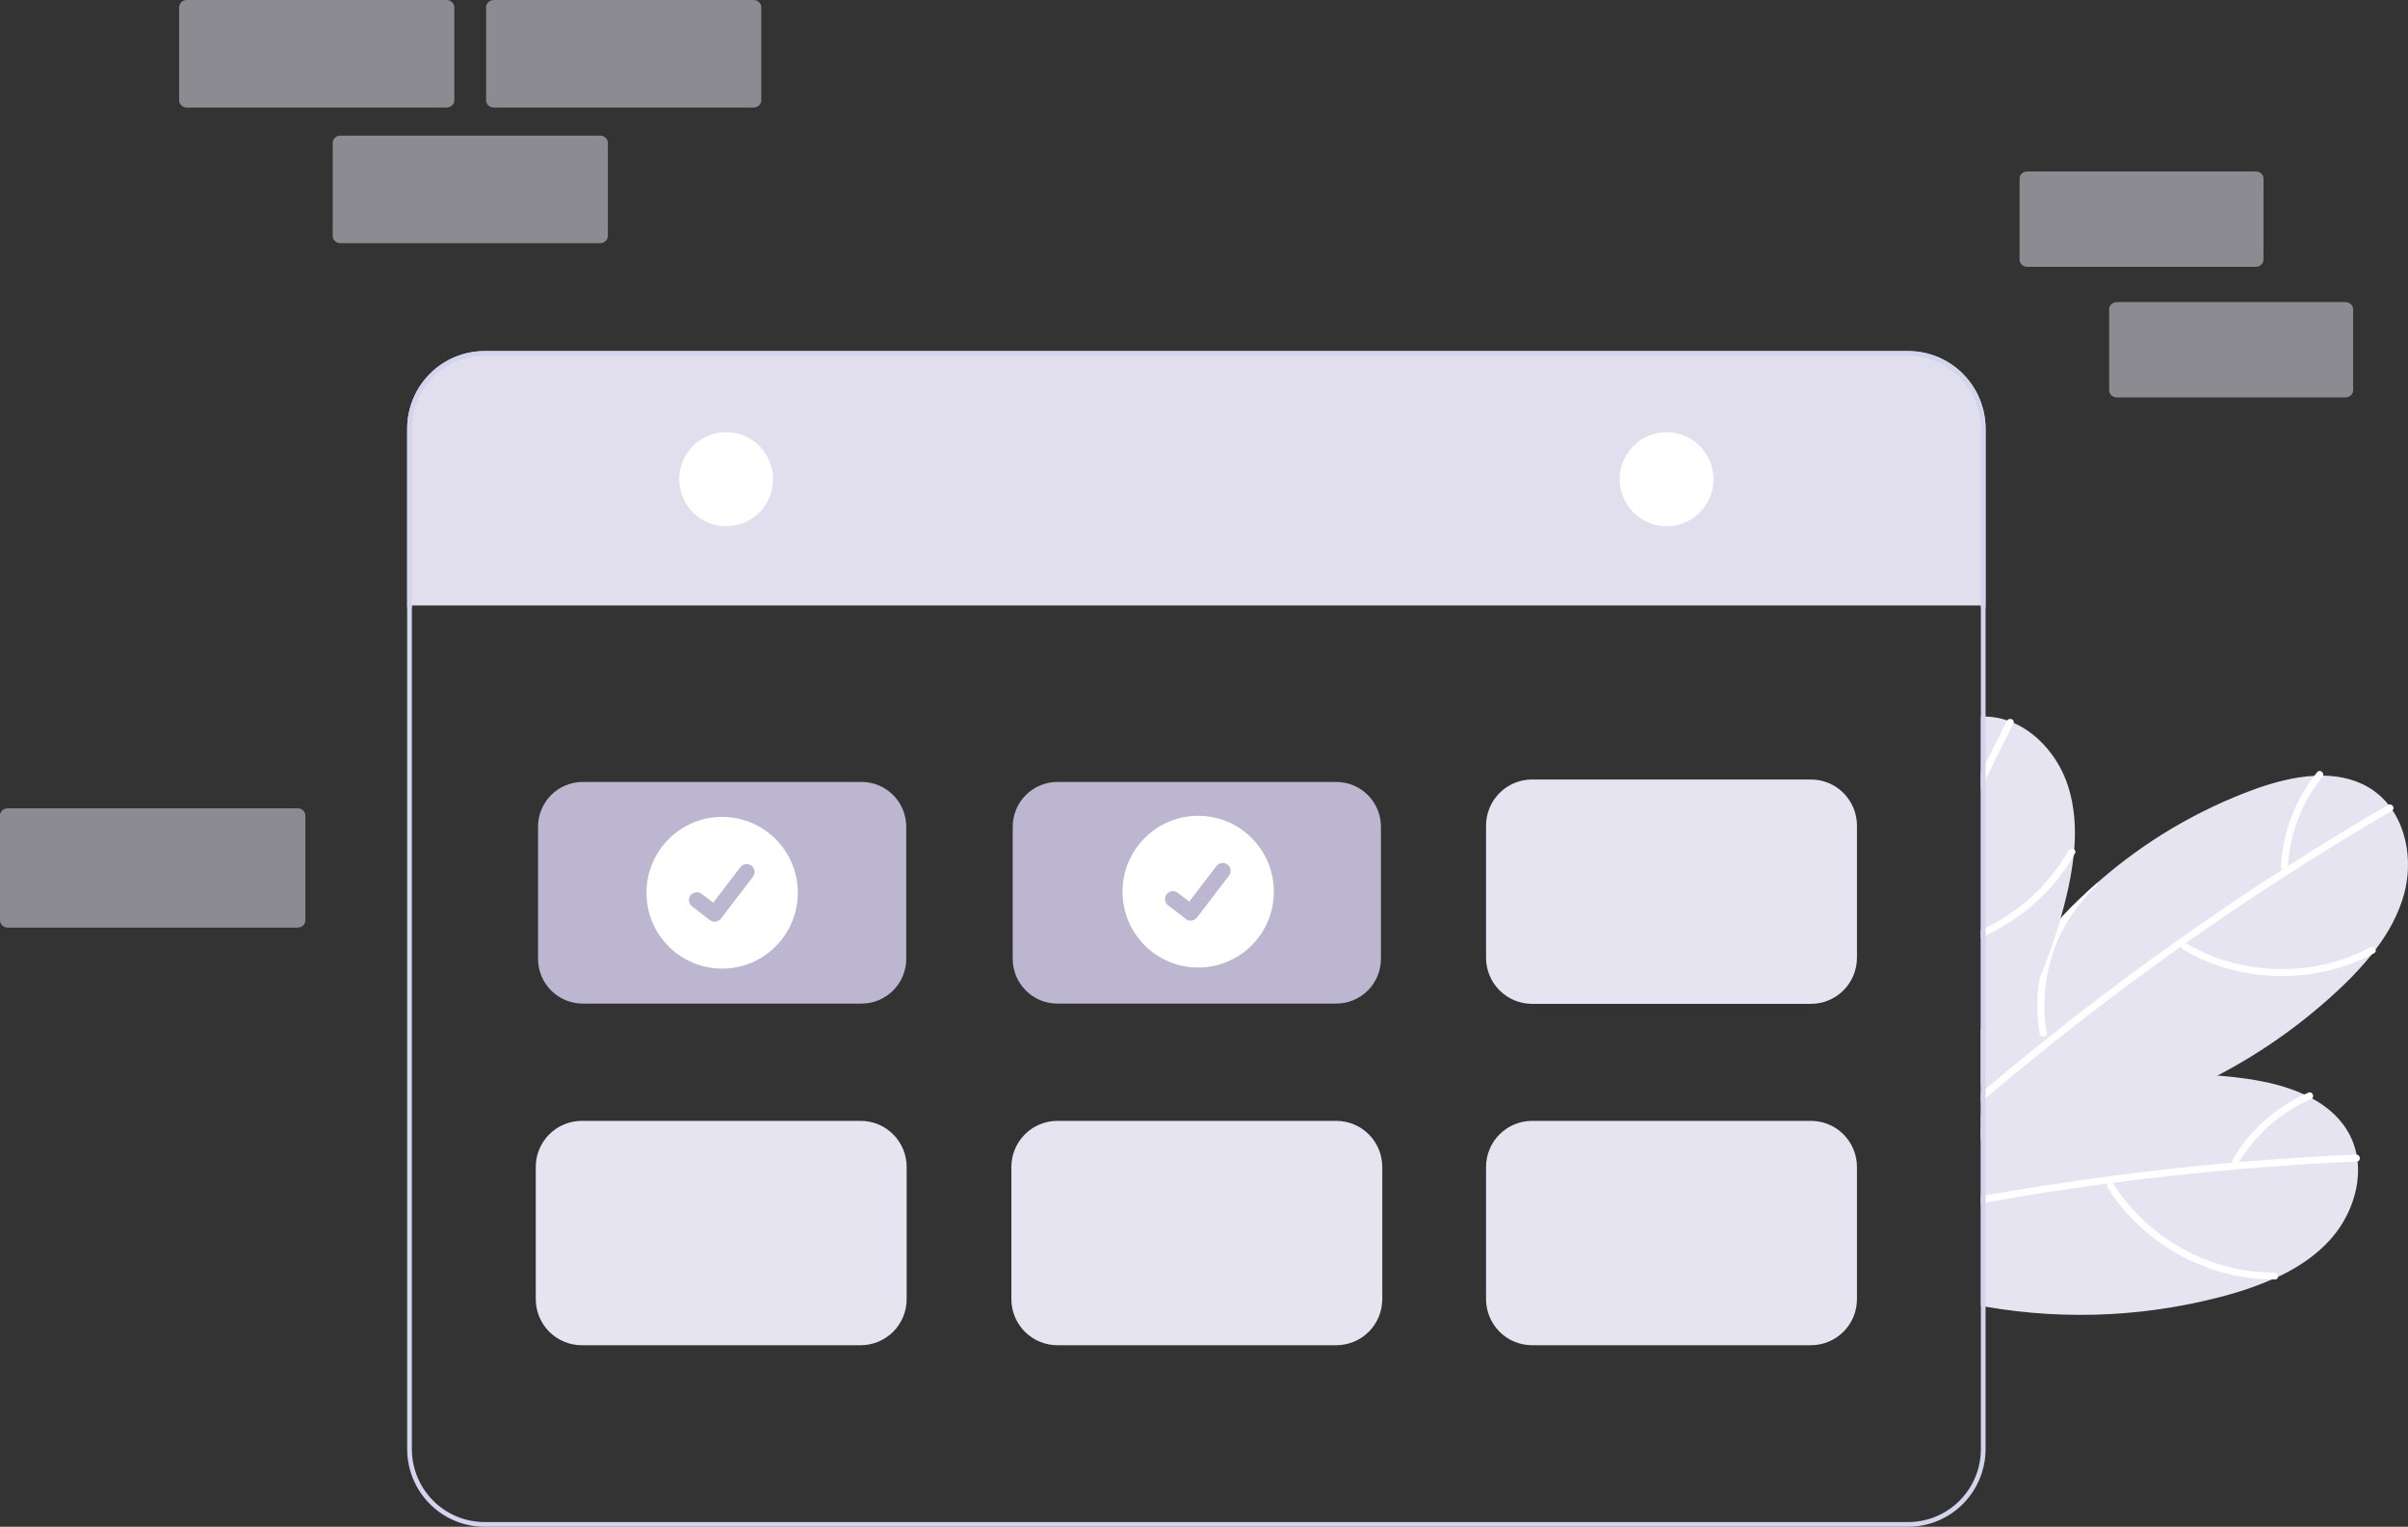 <svg width="295" height="187" viewBox="0 0 295 187" fill="none" xmlns="http://www.w3.org/2000/svg">
<rect x="0" y="0" width="295" height="187" fill="#333333" stroke="none"/>
<path d="M285.418 151.895C283.648 153.834 281.453 155.277 279.071 156.397H279.068C278.844 156.503 278.62 156.607 278.393 156.705H278.39L278.387 156.708L278.385 156.705H278.382C278.382 156.705 278.382 156.706 278.382 156.706C278.382 156.707 278.381 156.707 278.381 156.707C278.381 156.707 278.38 156.708 278.38 156.708C278.38 156.708 278.379 156.708 278.379 156.708H278.376L278.373 156.705C278.37 156.708 278.37 156.708 278.367 156.705L278.365 156.708L278.362 156.705H278.359C278.356 156.708 278.356 156.708 278.353 156.705H278.35C276.756 157.396 275.119 157.983 273.448 158.462C263.628 161.255 253.306 161.795 243.248 160.043C243.056 160.008 242.866 159.974 242.674 159.939V136.58C242.863 136.499 243.056 136.418 243.248 136.341C244.504 135.819 245.775 135.34 247.061 134.903C248.911 134.27 250.787 133.726 252.69 133.273C258.895 131.768 265.298 131.249 271.664 131.735C272.822 131.822 273.977 131.947 275.129 132.11C277.54 132.447 280.068 133.034 282.292 134.054H282.295C282.62 134.206 282.939 134.365 283.255 134.535C285.232 135.609 286.898 137.086 287.915 139.111C288.28 139.838 288.544 140.613 288.697 141.412V141.418C288.754 141.694 288.794 141.974 288.826 142.25C289.188 145.66 287.777 149.309 285.418 151.895Z" fill="#E5E4F0"/>
<path d="M288.826 142.25C288.798 142.258 288.769 142.261 288.74 142.262C283.818 142.478 278.903 142.799 273.994 143.224H273.986C273.966 143.227 273.948 143.227 273.928 143.23C268.889 143.667 263.86 144.216 258.841 144.874C258.629 144.903 258.419 144.932 258.209 144.958C254.738 145.421 251.274 145.936 247.817 146.501C246.291 146.752 244.768 147.013 243.248 147.285C243.056 147.319 242.866 147.351 242.674 147.388V146.516C242.866 146.478 243.059 146.447 243.248 146.412C248.311 145.514 253.391 144.729 258.488 144.059C259.769 143.886 261.053 143.723 262.338 143.57C266.05 143.12 269.768 142.732 273.492 142.406C273.765 142.383 274.035 142.36 274.308 142.337C279.074 141.931 283.848 141.623 288.628 141.412C288.651 141.411 288.674 141.413 288.697 141.418C289.156 141.458 289.254 142.15 288.826 142.25Z" fill="white"/>
<path d="M278.604 155.857C272.473 155.902 266.432 153.296 262.095 148.982C260.872 147.761 259.793 146.401 258.882 144.93C258.59 144.46 257.906 144.979 258.195 145.444C261.564 150.859 267.174 154.716 273.36 156.134C275.116 156.533 276.913 156.726 278.714 156.709C279.264 156.705 279.15 155.853 278.604 155.857V155.857Z" fill="white"/>
<path d="M252.69 133.273C252.663 133.354 252.616 133.427 252.553 133.484C252.49 133.541 252.413 133.581 252.33 133.599C250.925 133.968 249.568 134.499 248.285 135.183C246.412 136.174 244.711 137.463 243.248 138.999C243.171 139.077 243.096 139.154 243.024 139.235C242.903 139.362 242.788 139.491 242.674 139.624V138.368C242.858 138.172 243.05 137.979 243.248 137.795C244.403 136.687 245.683 135.716 247.061 134.904C248.911 134.27 250.787 133.727 252.69 133.273Z" fill="white"/>
<path d="M282.801 133.827C278.901 135.508 275.637 138.392 273.485 142.06C273.442 142.165 273.441 142.283 273.484 142.388C273.527 142.494 273.609 142.578 273.713 142.623C273.818 142.664 273.935 142.664 274.039 142.621C274.144 142.579 274.228 142.497 274.275 142.394C276.328 138.93 279.427 136.209 283.123 134.623C283.63 134.406 283.309 133.61 282.801 133.827L282.801 133.827Z" fill="white"/>
<path d="M294.558 109.367C293.891 111.907 292.613 114.208 291.024 116.308L291.021 116.311C290.874 116.506 290.722 116.705 290.564 116.895V116.898C289.461 118.26 288.27 119.549 286.999 120.754C282.428 125.12 277.266 128.817 271.664 131.736C262.852 136.35 253.003 139.077 243.248 139.233C243.174 139.235 243.099 139.235 243.024 139.235C242.906 139.238 242.788 139.238 242.674 139.238V126.149C242.86 125.792 243.053 125.434 243.248 125.08C245.783 120.508 248.875 116.269 252.451 112.46C252.537 112.365 252.626 112.27 252.715 112.178C254.06 110.755 255.47 109.401 256.945 108.114C262.619 103.113 269.176 99.221 276.279 96.637C278.569 95.814 281.08 95.154 283.522 95.025C283.881 95.004 284.237 94.996 284.597 94.999C286.846 95.03 289.004 95.563 290.846 96.882C291.505 97.357 292.097 97.92 292.604 98.555C292.782 98.777 292.946 99.005 293.104 99.238V99.241C295.006 102.092 295.449 105.977 294.558 109.367Z" fill="#E5E4F0"/>
<path d="M293.104 99.238V99.241C293.083 99.26 293.06 99.276 293.035 99.29C288.783 101.77 284.584 104.339 280.439 107C280.433 107.002 280.43 107.005 280.425 107.008C280.408 107.02 280.391 107.03 280.373 107.04C276.112 109.776 271.911 112.604 267.771 115.524C267.599 115.645 267.423 115.769 267.248 115.893C264.389 117.918 261.56 119.986 258.761 122.097C253.474 126.088 248.303 130.228 243.248 134.515C243.056 134.676 242.866 134.841 242.674 135.005V133.884C242.863 133.72 243.056 133.556 243.248 133.395C245.185 131.756 247.139 130.14 249.11 128.548C249.699 128.073 250.29 127.597 250.882 127.128C256.14 122.932 261.516 118.892 267.01 115.009H267.013C268.093 114.246 269.175 113.489 270.259 112.739C273.339 110.614 276.454 108.539 279.603 106.516C279.83 106.369 280.06 106.222 280.29 106.075C284.321 103.495 288.405 100.999 292.541 98.587C292.561 98.575 292.582 98.564 292.604 98.555C293.035 98.383 293.44 98.953 293.104 99.238Z" fill="white"/>
<path d="M290.361 116.046C284.952 118.941 278.395 119.446 272.556 117.645C270.906 117.133 269.321 116.431 267.832 115.553C267.356 115.273 266.99 116.05 267.463 116.328C272.955 119.555 279.711 120.358 285.846 118.734C287.586 118.269 289.267 117.603 290.853 116.749C291.339 116.489 290.843 115.788 290.361 116.046V116.046Z" fill="white"/>
<path d="M249.89 126.584C249.622 125.077 249.53 123.543 249.616 122.014C249.81 118.527 250.875 115.145 252.714 112.179C254.06 110.756 255.47 109.402 256.944 108.114C256.958 108.198 256.95 108.285 256.92 108.365C256.891 108.445 256.841 108.516 256.776 108.571C255.703 109.552 254.747 110.654 253.928 111.856C251 116.139 249.858 121.398 250.744 126.513C250.758 126.571 250.757 126.632 250.741 126.689C250.726 126.747 250.695 126.8 250.653 126.842C250.592 126.896 250.518 126.932 250.438 126.948C250.358 126.964 250.275 126.959 250.198 126.933C250.121 126.907 250.052 126.861 249.997 126.8C249.943 126.739 249.906 126.664 249.89 126.584V126.584Z" fill="white"/>
<path d="M283.867 94.584C281.191 97.888 279.638 101.962 279.432 106.212C279.442 106.326 279.497 106.43 279.583 106.504C279.67 106.577 279.782 106.613 279.895 106.605C280.007 106.593 280.11 106.538 280.183 106.451C280.256 106.365 280.293 106.254 280.286 106.141C280.499 102.117 281.982 98.264 284.521 95.139C284.869 94.711 284.216 94.155 283.867 94.584Z" fill="white"/>
<path d="M254.112 104.047V104.05C254.092 104.298 254.069 104.542 254.043 104.787V104.793C253.843 106.536 253.531 108.263 253.109 109.966C252.908 110.801 252.69 111.63 252.451 112.46C252.422 112.566 252.391 112.673 252.359 112.776V112.779C251.657 115.192 250.819 117.562 249.848 119.878C248.061 124.144 245.85 128.217 243.248 132.038C243.061 132.317 242.869 132.597 242.674 132.873V87.772C242.866 87.761 243.056 87.761 243.248 87.766C243.34 87.766 243.432 87.769 243.524 87.775C244.335 87.818 245.136 87.974 245.903 88.239C246.173 88.328 246.435 88.429 246.693 88.541C249.828 89.918 252.29 92.953 253.359 96.291C254.161 98.791 254.322 101.421 254.112 104.047Z" fill="#E5E4F0"/>
<path d="M246.693 88.542C246.687 88.57 246.676 88.597 246.662 88.622C245.498 90.889 244.36 93.167 243.248 95.457C243.056 95.851 242.863 96.249 242.674 96.643V94.685C242.863 94.293 243.055 93.901 243.248 93.51C244.107 91.764 244.981 90.027 245.869 88.297C245.878 88.277 245.89 88.257 245.903 88.239C246.167 87.859 246.822 88.118 246.693 88.542Z" fill="white"/>
<path d="M254.204 104.511C254.152 104.603 254.1 104.696 254.043 104.788C253.199 106.261 252.195 107.637 251.049 108.889C248.848 111.283 246.197 113.218 243.248 114.583C243.059 114.675 242.866 114.761 242.674 114.842V113.906C242.866 113.819 243.059 113.73 243.248 113.638C247.516 111.597 251.062 108.3 253.411 104.186C253.445 104.127 253.491 104.076 253.546 104.037C253.601 103.998 253.664 103.971 253.731 103.958C253.797 103.945 253.865 103.947 253.931 103.963C253.997 103.979 254.059 104.008 254.112 104.05C254.148 104.075 254.179 104.106 254.203 104.142C254.228 104.178 254.245 104.219 254.253 104.262C254.262 104.305 254.262 104.349 254.253 104.391C254.245 104.434 254.228 104.475 254.204 104.511V104.511Z" fill="white"/>
<path d="M243.249 52.504V74.392H242.674V74.159H50.457V74.392H49.882V52.504C49.885 49.984 50.884 47.568 52.662 45.786C54.44 44.005 56.85 43.002 59.364 43H233.767C236.281 43.002 238.692 44.005 240.469 45.786C242.247 47.568 243.246 49.984 243.249 52.504V52.504Z" fill="#E1DFEE"/>
<path d="M233.767 43H59.364C56.85 43.002 54.44 44.005 52.662 45.786C50.884 47.568 49.885 49.984 49.882 52.504V177.496C49.885 180.016 50.884 182.432 52.662 184.214C54.44 185.995 56.85 186.998 59.364 187H233.767C236.281 186.998 238.692 185.995 240.469 184.214C242.247 182.432 243.246 180.016 243.249 177.496V52.504C243.246 49.984 242.247 47.568 240.469 45.786C238.692 44.005 236.281 43.002 233.767 43V43ZM242.674 177.496C242.671 179.863 241.732 182.132 240.062 183.806C238.392 185.479 236.129 186.421 233.767 186.424H59.364C57.002 186.421 54.739 185.479 53.069 183.806C51.399 182.132 50.46 179.863 50.457 177.496V52.504C50.46 50.137 51.399 47.868 53.069 46.194C54.739 44.521 57.002 43.579 59.364 43.576H233.767C236.129 43.579 238.392 44.521 240.062 46.194C241.732 47.868 242.671 50.137 242.674 52.504V177.496Z" fill="#D3D4ED"/>
<path d="M88.959 64.456C92.133 64.456 94.706 61.877 94.706 58.696C94.706 55.514 92.133 52.935 88.959 52.935C85.785 52.935 83.213 55.514 83.213 58.696C83.213 61.877 85.785 64.456 88.959 64.456Z" fill="white"/>
<path d="M204.171 64.456C207.345 64.456 209.918 61.877 209.918 58.696C209.918 55.514 207.345 52.935 204.171 52.935C200.997 52.935 198.425 55.514 198.425 58.696C198.425 61.877 200.997 64.456 204.171 64.456Z" fill="white"/>
<path d="M105.56 122.921H71.376C69.928 122.919 68.54 122.342 67.516 121.315C66.491 120.289 65.915 118.897 65.914 117.446V101.251C65.915 99.799 66.491 98.407 67.516 97.381C68.54 96.354 69.928 95.777 71.376 95.775H105.56C107.009 95.777 108.397 96.354 109.421 97.381C110.445 98.407 111.021 99.799 111.023 101.251V117.446C111.021 118.897 110.445 120.289 109.421 121.315C108.397 122.342 107.009 122.919 105.56 122.921V122.921Z" fill="#BDB6D1"/>
<path d="M163.714 122.921H129.53C128.081 122.919 126.693 122.342 125.669 121.315C124.645 120.289 124.069 118.897 124.067 117.446V101.251C124.069 99.799 124.645 98.407 125.669 97.381C126.693 96.354 128.081 95.777 129.53 95.775H163.714C165.162 95.777 166.551 96.354 167.575 97.381C168.599 98.407 169.175 99.799 169.176 101.251V117.446C169.175 118.897 168.599 120.289 167.575 121.315C166.551 122.342 165.162 122.919 163.714 122.921V122.921Z" fill="#BDB6D1"/>
<path d="M163.714 164.765H129.53C128.037 164.763 126.607 164.168 125.552 163.111C124.497 162.053 123.903 160.619 123.902 159.123V142.928C123.903 141.433 124.497 139.999 125.552 138.941C126.607 137.884 128.037 137.289 129.53 137.287H163.714C165.206 137.289 166.637 137.884 167.692 138.941C168.747 139.999 169.34 141.433 169.342 142.928V159.123C169.34 160.619 168.747 162.053 167.692 163.111C166.637 164.168 165.206 164.763 163.714 164.765V164.765Z" fill="#E5E4F0"/>
<path d="M105.447 164.765H71.263C69.771 164.763 68.34 164.168 67.285 163.111C66.23 162.053 65.637 160.619 65.635 159.123V142.928C65.637 141.433 66.23 139.999 67.285 138.941C68.34 137.884 69.771 137.289 71.263 137.287H105.447C106.939 137.289 108.37 137.884 109.425 138.941C110.48 139.999 111.074 141.433 111.075 142.928V159.123C111.074 160.619 110.48 162.053 109.425 163.111C108.37 164.168 106.939 164.763 105.447 164.765V164.765Z" fill="#E5E4F0"/>
<path d="M221.865 164.765H187.681C186.189 164.763 184.759 164.168 183.703 163.111C182.648 162.053 182.055 160.619 182.053 159.123V142.928C182.055 141.433 182.648 139.999 183.703 138.941C184.759 137.884 186.189 137.289 187.681 137.287H221.865C223.358 137.289 224.788 137.884 225.843 138.941C226.898 139.999 227.492 141.433 227.493 142.928V159.123C227.492 160.619 226.898 162.053 225.843 163.111C224.788 164.168 223.358 164.763 221.865 164.765V164.765Z" fill="#E5E4F0"/>
<path d="M221.865 122.953H187.681C186.189 122.951 184.759 122.357 183.703 121.299C182.648 120.241 182.055 118.808 182.053 117.312V101.117C182.055 99.621 182.648 98.187 183.703 97.13C184.759 96.072 186.189 95.477 187.681 95.476H221.865C223.358 95.477 224.788 96.072 225.843 97.13C226.898 98.187 227.492 99.621 227.493 101.117V117.312C227.492 118.808 226.898 120.241 225.843 121.299C224.788 122.357 223.358 122.951 221.865 122.953Z" fill="#E5E4F0"/>
<path d="M88.468 118.639C93.588 118.639 97.738 114.48 97.738 109.348C97.738 104.217 93.588 100.057 88.468 100.057C83.349 100.057 79.199 104.217 79.199 109.348C79.199 114.48 83.349 118.639 88.468 118.639Z" fill="white"/>
<path d="M87.55 112.893C87.342 112.893 87.139 112.825 86.972 112.7L86.962 112.692L84.783 111.02C84.682 110.943 84.597 110.846 84.534 110.736C84.47 110.626 84.428 110.504 84.412 110.378C84.395 110.251 84.403 110.123 84.436 110C84.469 109.876 84.525 109.761 84.603 109.66C84.68 109.559 84.777 109.474 84.887 109.41C84.997 109.346 85.118 109.305 85.245 109.288C85.371 109.271 85.499 109.28 85.622 109.313C85.744 109.346 85.86 109.403 85.96 109.48L87.371 110.565L90.706 106.206C90.783 106.105 90.88 106.02 90.99 105.956C91.1 105.893 91.221 105.851 91.347 105.835C91.473 105.818 91.601 105.826 91.724 105.859C91.847 105.892 91.962 105.949 92.063 106.026L92.042 106.055L92.063 106.027C92.267 106.184 92.4 106.415 92.433 106.67C92.467 106.925 92.398 107.183 92.242 107.387L88.32 112.514C88.23 112.632 88.113 112.728 87.98 112.793C87.846 112.859 87.699 112.893 87.55 112.893V112.893Z" fill="#BDB6D1"/>
<path d="M146.787 118.506C151.907 118.506 156.057 114.346 156.057 109.214C156.057 104.083 151.907 99.923 146.787 99.923C141.668 99.923 137.518 104.083 137.518 109.214C137.518 114.346 141.668 118.506 146.787 118.506Z" fill="white"/>
<path d="M145.869 112.759C145.66 112.759 145.457 112.692 145.29 112.566L145.28 112.558L143.102 110.887C142.898 110.73 142.764 110.499 142.731 110.244C142.697 109.989 142.766 109.731 142.922 109.527C143.078 109.322 143.309 109.189 143.563 109.155C143.818 109.121 144.075 109.19 144.279 109.347L145.69 110.431L149.024 106.072C149.102 105.971 149.198 105.886 149.308 105.823C149.418 105.759 149.54 105.717 149.666 105.701C149.792 105.684 149.92 105.692 150.042 105.725C150.165 105.758 150.28 105.815 150.381 105.893L150.36 105.921L150.382 105.893C150.585 106.05 150.718 106.281 150.752 106.536C150.785 106.791 150.717 107.049 150.561 107.253L146.639 112.38C146.548 112.498 146.431 112.594 146.298 112.66C146.164 112.725 146.018 112.759 145.869 112.759V112.759Z" fill="#BDB6D1"/>
<path opacity="0.5" d="M73.512 29.783L41.708 29.783C41.182 29.783 40.755 29.389 40.755 28.902V17.492C40.755 17.005 41.182 16.611 41.708 16.611L73.512 16.611C74.038 16.611 74.465 17.005 74.465 17.492V28.902C74.465 29.389 74.038 29.783 73.512 29.783Z" fill="#E5E4F0"/>
<path opacity="0.5" d="M54.705 13.173L22.901 13.173C22.375 13.173 21.948 12.778 21.948 12.292V0.881C21.948 0.395 22.375 0 22.901 0L54.705 0C55.231 0 55.658 0.395 55.658 0.881V12.292C55.658 12.778 55.231 13.173 54.705 13.173Z" fill="#E5E4F0"/>
<path opacity="0.5" d="M92.312 13.173L60.507 13.173C59.981 13.173 59.554 12.778 59.554 12.292V0.881C59.554 0.395 59.981 0 60.507 0L92.312 0C92.838 0 93.264 0.395 93.264 0.881V12.292C93.264 12.778 92.838 13.173 92.312 13.173Z" fill="#E5E4F0"/>
<path opacity="0.5" d="M36.453 113.617H0.953C0.426 113.617 0 113.223 0 112.736L0 99.881C0 99.394 0.426 99 0.953 99H36.453C36.979 99 37.406 99.394 37.406 99.881V112.736C37.406 113.223 36.979 113.617 36.453 113.617Z" fill="#E5E4F0"/>
<path opacity="0.5" d="M248.367 21H276.349C276.875 21 277.301 21.394 277.301 21.881V31.8C277.301 32.286 276.875 32.681 276.349 32.681H248.367C247.841 32.681 247.414 32.286 247.414 31.8V21.881C247.414 21.394 247.841 21 248.367 21Z" fill="#E5E4F0"/>
<path opacity="0.5" d="M259.341 37H287.323C287.849 37 288.276 37.394 288.276 37.881V47.8C288.276 48.286 287.849 48.681 287.323 48.681H259.341C258.815 48.681 258.389 48.286 258.389 47.8V37.881C258.389 37.394 258.815 37 259.341 37Z" fill="#E5E4F0"/>
</svg>
